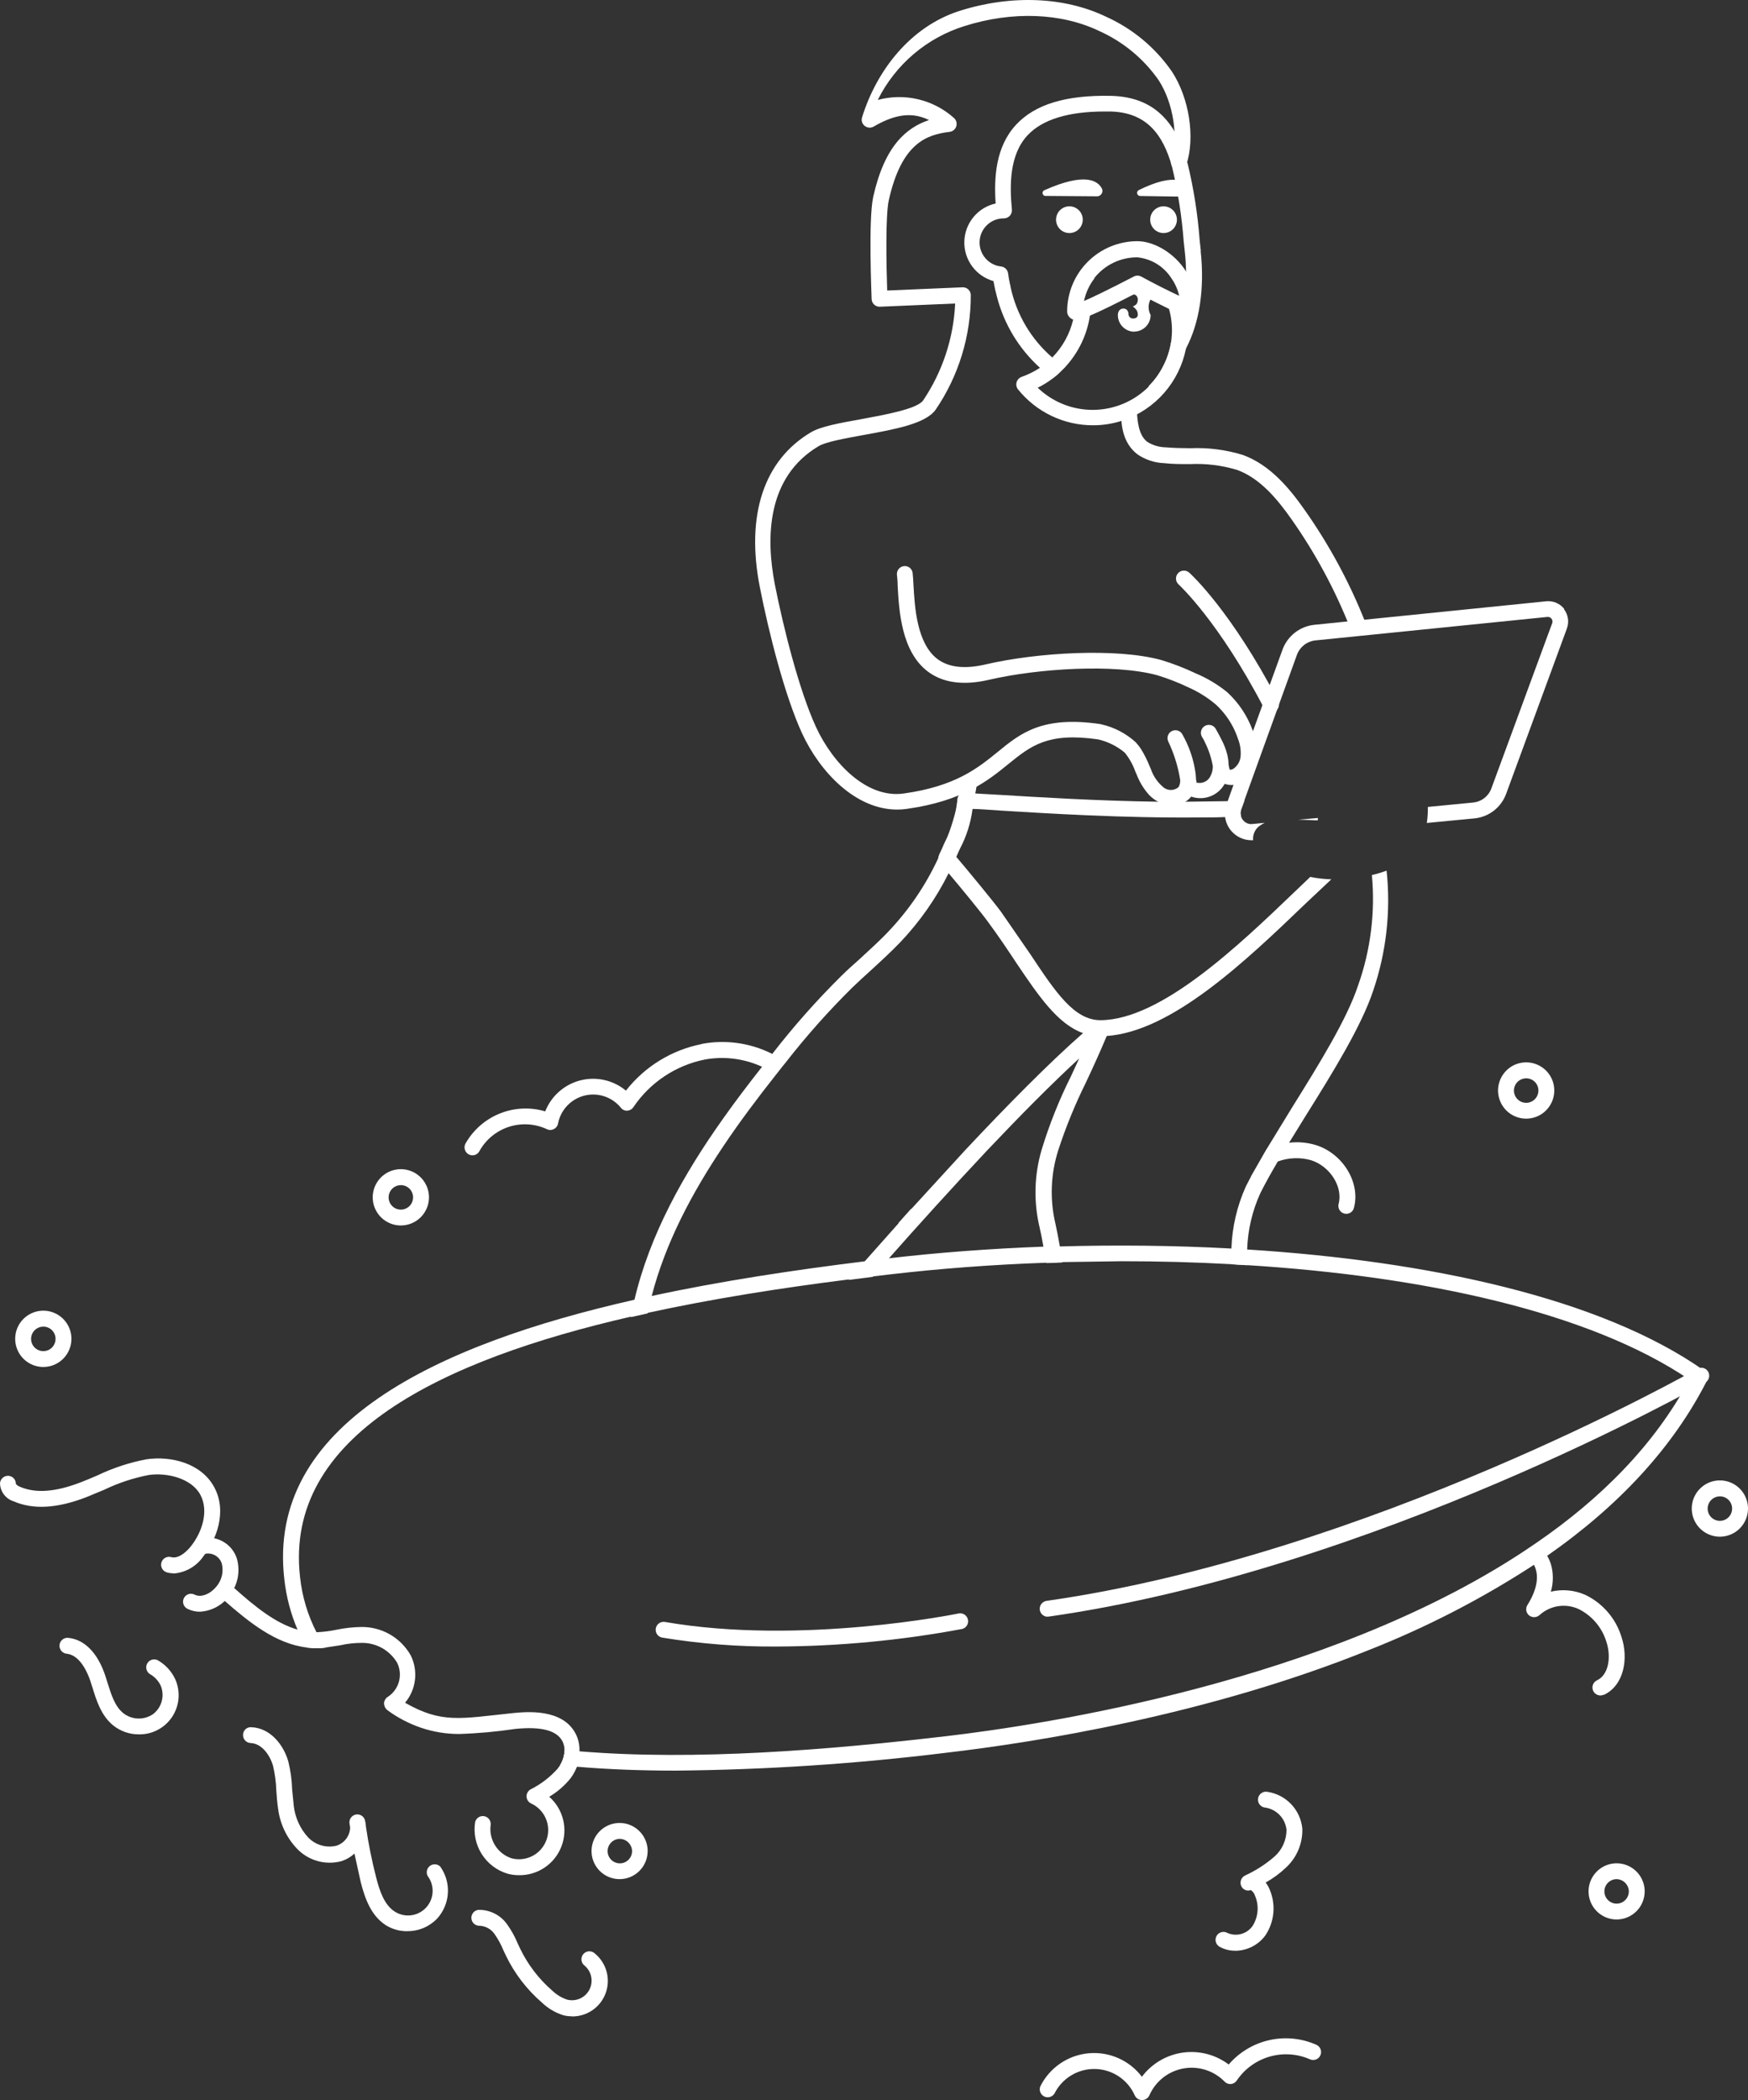 <svg width="308" height="370" viewBox="0 0 308 370" fill="none" xmlns="http://www.w3.org/2000/svg">
<rect x="0" y="0" width="308" height="370" fill="#333333" stroke="none"/>
<path d="M160.525 212.977L158.313 215.457C158.497 215.652 158.73 215.793 158.988 215.866H159.331C159.596 215.863 159.855 215.791 160.084 215.657C160.313 215.523 160.504 215.332 160.636 215.102C160.84 214.778 160.941 214.398 160.926 214.015C160.91 213.631 160.778 213.262 160.547 212.955L160.525 212.977ZM123.684 183.93C118.376 184.966 113.62 187.883 110.29 192.144C109.188 191.229 107.884 190.588 106.486 190.274C105.088 189.96 103.636 189.983 102.248 190.339C100.86 190.696 99.576 191.376 98.501 192.325C97.427 193.274 96.593 194.464 96.067 195.797C93.422 195.011 90.589 195.149 88.033 196.187C85.476 197.225 83.348 199.102 81.998 201.509C81.832 201.841 81.804 202.225 81.92 202.577C82.036 202.93 82.287 203.222 82.617 203.391C82.78 203.474 82.957 203.525 83.139 203.54C83.321 203.555 83.504 203.533 83.678 203.477C83.852 203.42 84.013 203.329 84.151 203.21C84.289 203.091 84.403 202.945 84.485 202.782C85.609 200.763 87.454 199.244 89.651 198.527C91.847 197.811 94.232 197.951 96.33 198.918C96.523 199.019 96.737 199.072 96.955 199.072C97.173 199.072 97.387 199.019 97.58 198.918C97.775 198.823 97.945 198.683 98.075 198.51C98.206 198.337 98.294 198.135 98.332 197.922C98.561 196.747 99.12 195.661 99.944 194.792C100.768 193.923 101.822 193.308 102.983 193.017C104.144 192.727 105.364 192.773 106.499 193.152C107.634 193.531 108.638 194.225 109.393 195.155C109.522 195.323 109.69 195.458 109.883 195.549C110.076 195.64 110.286 195.682 110.499 195.675C110.718 195.664 110.932 195.602 111.124 195.495C111.316 195.387 111.481 195.237 111.605 195.055C114.534 190.71 119.056 187.695 124.191 186.664C127.556 186.052 131.027 186.477 134.145 187.882C135.007 188.263 135.82 188.747 136.567 189.321L137.806 187.749L138.326 187.107C137.584 186.532 136.788 186.031 135.948 185.612C132.132 183.718 127.801 183.124 123.616 183.919L123.684 183.93ZM238.565 212.811C238.518 212.988 238.436 213.155 238.325 213.301C238.214 213.446 238.075 213.569 237.916 213.661C237.757 213.753 237.582 213.812 237.4 213.837C237.218 213.861 237.034 213.849 236.856 213.802C236.679 213.755 236.513 213.673 236.367 213.561C236.222 213.45 236.1 213.311 236.008 213.152C235.916 212.993 235.856 212.818 235.832 212.636C235.808 212.454 235.819 212.269 235.867 212.092C236.663 209.092 234.34 205.45 231 204.398C229.07 203.858 227.019 203.939 225.138 204.63C223.609 205.147 222.191 205.947 220.958 206.988C220.811 207.132 220.627 207.231 220.427 207.276L223.247 202.35C224.485 201.823 225.793 201.477 227.129 201.321C228.7 201.134 230.292 201.269 231.808 201.719C236.597 203.18 239.76 208.361 238.565 212.789" fill="white"/>
<path d="M282.583 298.558C282.401 298.651 282.201 298.7 281.997 298.702C281.731 298.701 281.47 298.624 281.245 298.481C281.019 298.338 280.839 298.135 280.725 297.894C280.646 297.728 280.601 297.549 280.592 297.365C280.583 297.182 280.61 296.999 280.671 296.826C280.733 296.654 280.828 296.495 280.951 296.359C281.074 296.223 281.223 296.112 281.388 296.034C283.501 295.049 283.888 291.85 283.07 289.315C282.695 288.054 282.064 286.884 281.218 285.879C280.372 284.873 279.327 284.053 278.148 283.47C277.032 282.959 275.791 282.785 274.577 282.968C273.363 283.151 272.23 283.683 271.313 284.499C271.065 284.741 270.738 284.885 270.391 284.904C270.045 284.922 269.705 284.814 269.433 284.599C269.164 284.382 268.986 284.072 268.933 283.73C268.881 283.388 268.956 283.039 269.145 282.75C270.008 281.389 271.357 278.754 270.572 276.352C270.49 276.116 270.391 275.886 270.273 275.666C269.798 274.79 269.08 274.071 268.205 273.596L270.727 271.902C271.503 272.504 272.15 273.257 272.629 274.116C272.89 274.564 273.101 275.039 273.259 275.533C273.73 277.126 273.73 278.822 273.259 280.415C275.274 279.937 277.39 280.127 279.287 280.957C280.828 281.688 282.199 282.735 283.309 284.029C284.42 285.324 285.247 286.838 285.735 288.473C286.93 292.115 286.222 296.898 282.594 298.602L282.583 298.558ZM244.315 153.388C243.47 153.7 242.605 153.959 241.727 154.163C242.334 160.726 241.512 167.343 239.316 173.557C237.347 179.535 232.426 187.472 227.659 195.121L223.235 202.35C223.235 202.428 223.146 202.494 223.102 202.583L220.425 207.276L219.53 209.003C217.97 212.454 217.102 216.177 216.975 219.962C216.919 220.87 216.908 221.811 216.975 222.741L219.751 222.907V220.128C219.86 216.717 220.642 213.361 222.051 210.254C222.914 208.516 223.976 206.623 225.148 204.63L226.365 202.583L227.139 201.321L230.048 196.605C234.903 188.856 239.913 180.742 241.981 174.465C244.275 167.706 245.076 160.53 244.326 153.432L244.315 153.388ZM169.306 137.846C169.21 138.584 169.1 139.322 168.974 140.06C168.98 140.123 168.98 140.186 168.974 140.248C168.875 140.735 168.797 141.211 168.676 141.676C168.087 144.339 167.231 146.935 166.121 149.425L165.49 150.809L165.203 151.44C163.028 156.071 160.127 160.324 156.609 164.037C154.994 165.764 153.192 167.358 151.455 168.975C150.349 169.96 149.243 170.934 148.237 171.941C143.884 176.248 139.82 180.837 136.071 185.679C135.96 185.801 135.849 185.945 135.75 186.066C135.241 186.686 134.754 187.317 134.268 187.948C131.934 190.915 129.623 193.937 127.433 197.037C120.421 206.911 114.481 217.505 111.772 229.073C111.537 230.059 111.33 231.052 111.152 232.05L114.127 231.386C114.333 230.385 114.562 229.388 114.813 228.397C117.235 218.999 121.881 210.243 127.433 201.963C130.319 197.645 133.471 193.461 136.69 189.387L137.929 187.815L138.448 187.173C142.071 182.526 145.991 178.118 150.183 173.978C151.212 172.982 152.274 172.019 153.335 171.056C155.116 169.428 156.963 167.735 158.655 165.975C162.082 162.361 164.952 158.257 167.171 153.798C169.386 149.384 170.958 144.676 171.839 139.817C171.925 139.41 171.999 139 172.06 138.588L172.281 137.027L169.306 137.846ZM194.744 180.055C194.502 179.874 194.207 179.777 193.904 179.779C193.6 179.794 193.309 179.906 193.074 180.1C192.333 180.709 191.57 181.351 190.796 182.037C184.735 187.361 177.313 194.9 170.069 202.627L160.558 213.01L158.346 215.49L152.307 222.287L149.509 225.486L153.689 224.955L156.465 221.8C161.608 215.977 167.758 209.18 173.918 202.627C179.57 196.66 185.244 190.915 190.209 186.354L188.738 189.542C186.631 193.748 184.885 198.125 183.518 202.627C182.228 207.052 182.109 211.736 183.175 216.221C183.385 217.117 183.629 218.346 183.872 219.73L184.348 222.519C185.288 222.519 186.228 222.442 187.179 222.42L186.692 219.641C186.405 218.036 186.139 216.619 185.896 215.567C184.889 211.287 185.065 206.814 186.405 202.627C187.738 198.544 189.364 194.564 191.271 190.716C192.477 188.147 193.704 185.48 194.932 182.535C195.054 182.269 195.164 181.982 195.275 181.716C195.397 181.427 195.417 181.106 195.333 180.804C195.248 180.503 195.064 180.239 194.81 180.055H194.744ZM194.81 180.055C194.568 179.874 194.273 179.777 193.97 179.779C193.666 179.794 193.375 179.906 193.14 180.1C192.399 180.709 191.636 181.351 190.862 182.037C184.801 187.361 177.38 194.9 170.135 202.627L160.624 213.01L158.412 215.49L152.373 222.287L149.575 225.486L153.756 224.955L156.532 221.8C161.675 215.977 167.824 209.18 173.984 202.627C179.636 196.66 185.31 190.915 190.276 186.354L188.805 189.542C186.698 193.748 184.951 198.125 183.584 202.627C182.294 207.052 182.176 211.736 183.242 216.221C183.452 217.117 183.695 218.346 183.938 219.73L186.759 219.641C186.471 218.036 186.206 216.619 185.962 215.567C184.955 211.287 185.131 206.814 186.471 202.627C187.804 198.544 189.43 194.563 191.338 190.716C192.543 188.147 193.771 185.48 194.998 182.535C195.12 182.269 195.231 181.982 195.341 181.716C195.463 181.427 195.483 181.106 195.399 180.804C195.315 180.502 195.131 180.238 194.877 180.055" fill="white"/>
<path d="M230.889 154.473L228.212 157.03C218.258 166.572 204.599 179.657 193.926 179.734C189.27 179.734 186.018 174.842 181.517 168.067L176.385 160.639C174.98 158.735 170.645 153.488 168.488 150.942C168.694 150.459 168.915 149.983 169.152 149.514C170.302 147.333 171.051 144.964 171.364 142.518C172.47 142.518 174.295 142.673 176.308 142.805C184.16 143.281 198.007 144.167 211.7 144.012C213.093 144.012 214.498 144.012 215.88 143.946C216.832 143.946 217.761 143.89 218.701 143.846C218.563 143.455 218.563 143.029 218.701 142.639L219.287 141.023C218.292 141.079 217.285 141.101 216.268 141.145L208.835 141.245H205.396H204.057C193.119 141.09 182.8 140.436 176.407 140.049L171.74 139.783C169.793 139.706 169.141 139.783 168.886 140.215C168.749 140.454 168.677 140.725 168.676 141.001C168.676 141.222 168.621 141.444 168.588 141.643C168.341 143.972 167.638 146.229 166.52 148.285C166.365 148.606 166.199 148.96 166.033 149.392L165.458 150.61C165.458 150.665 165.458 150.72 165.402 150.776C165.334 151.004 165.323 151.247 165.372 151.48C165.42 151.714 165.525 151.932 165.679 152.115C166.044 152.514 166.52 153.089 167.073 153.753C169.351 156.455 172.835 160.694 174.029 162.333C175.921 164.89 177.602 167.403 179.084 169.65C183.043 175.528 186.361 180.388 190.785 181.993C191.782 182.351 192.834 182.531 193.893 182.524H193.971H194.9C206.457 181.793 219.574 169.24 230.159 159.078L234.583 154.916C233.361 154.879 232.144 154.742 230.944 154.506" fill="white"/>
<path d="M228.755 144.411L230.613 144.466C231.243 144.521 231.84 144.532 232.205 144.521C232.195 144.385 232.195 144.248 232.205 144.112L228.755 144.411ZM275.66 107.327C275.288 106.839 274.797 106.454 274.233 106.21C273.669 105.965 273.053 105.87 272.442 105.932L231.52 110.083C230.288 110.226 229.119 110.706 228.143 111.472C227.168 112.238 226.422 113.259 225.99 114.422L220.803 128.736L220.46 129.688L217.33 138.322L216.301 141.189L216.102 141.721C215.839 142.446 215.76 143.226 215.87 143.99C215.987 144.795 216.306 145.557 216.799 146.204C216.876 146.281 216.932 146.37 216.998 146.436C217.435 146.937 217.973 147.339 218.578 147.614C219.183 147.889 219.84 148.031 220.504 148.03H220.803C220.762 147.626 220.811 147.218 220.946 146.835C220.96 146.785 220.979 146.737 221.002 146.691C221.214 146.144 221.603 145.684 222.108 145.385C222.343 145.217 222.595 145.076 222.86 144.964L222.229 145.019L220.67 145.174C220.351 145.208 220.028 145.159 219.733 145.031C219.439 144.903 219.182 144.701 218.989 144.444C218.852 144.262 218.744 144.061 218.668 143.846C218.531 143.456 218.531 143.03 218.668 142.639L219.254 141.023L222.849 131.06L228.534 115.33C228.787 114.658 229.22 114.07 229.786 113.628C230.352 113.186 231.028 112.91 231.741 112.828L243.907 111.6L272.663 108.688H272.74C272.863 108.686 272.984 108.712 273.093 108.766C273.203 108.82 273.299 108.9 273.371 108.998C273.458 109.107 273.516 109.236 273.539 109.374C273.562 109.511 273.55 109.652 273.504 109.784L272.829 111.6L262.775 138.92C262.524 139.592 262.089 140.179 261.52 140.616C260.951 141.053 260.271 141.32 259.557 141.388L251.594 142.163C251.606 143.108 251.543 144.052 251.406 144.986L259.844 144.178C261.075 144.049 262.244 143.579 263.221 142.82C264.199 142.061 264.944 141.043 265.374 139.883L275.771 111.6L276.081 110.747C276.297 110.174 276.362 109.555 276.269 108.95C276.176 108.345 275.928 107.774 275.55 107.293L275.66 107.327ZM228.755 144.411L230.613 144.466C231.243 144.521 231.84 144.532 232.205 144.521C232.195 144.385 232.195 144.248 232.205 144.112L228.755 144.411Z" fill="white"/>
<path d="M239.251 111.644C238.969 111.645 238.694 111.562 238.461 111.404C238.228 111.246 238.048 111.021 237.946 110.758C235.251 103.91 231.746 97.41 227.505 91.397C225.094 87.988 222.085 84.301 218.004 82.796C215.293 81.974 212.461 81.626 209.632 81.767C208.161 81.767 206.646 81.767 205.153 81.601C203.469 81.539 201.836 81.006 200.441 80.062C197.709 77.97 197.576 74.726 197.51 72.623C197.503 72.439 197.532 72.255 197.596 72.082C197.66 71.909 197.757 71.751 197.883 71.616C198.008 71.481 198.159 71.373 198.327 71.296C198.494 71.22 198.675 71.177 198.859 71.172C199.589 71.106 200.275 71.072 200.297 71.847C200.375 74.127 200.596 76.651 202.144 77.836C203.137 78.464 204.287 78.801 205.462 78.81C206.845 78.932 208.305 78.954 209.72 78.965C212.866 78.829 216.012 79.233 219.022 80.16C223.822 81.931 227.195 86.027 229.839 89.78C234.208 95.969 237.821 102.658 240.6 109.706C240.682 109.918 240.712 110.146 240.687 110.372C240.661 110.598 240.581 110.814 240.454 111.002C240.327 111.191 240.156 111.345 239.956 111.453C239.756 111.561 239.533 111.618 239.306 111.621L239.251 111.644ZM221.521 133.352C221.448 134.27 221.156 135.158 220.669 135.94C220.182 136.722 219.515 137.376 218.723 137.846C218.281 138.095 217.79 138.245 217.284 138.287C216.778 138.329 216.269 138.262 215.792 138.09C215.792 138.09 215.792 138.178 215.715 138.223C215.165 139.15 214.326 139.869 213.326 140.27C212.326 140.671 211.221 140.729 210.185 140.436C210.085 140.415 209.989 140.382 209.897 140.337C209.521 140.807 209.045 141.187 208.504 141.45C207.962 141.713 207.369 141.85 206.767 141.853C205.677 141.904 204.599 141.614 203.681 141.023C203.188 140.72 202.741 140.347 202.354 139.916C201.477 138.903 200.781 137.746 200.297 136.496L200.043 135.92C199.617 134.715 198.989 133.592 198.185 132.599C196.825 131.459 195.214 130.658 193.484 130.263C184.636 128.99 181.672 131.37 177.668 134.614C174.107 137.514 169.661 141.123 159.773 142.507C159.209 142.591 158.64 142.631 158.07 142.628C150.803 142.628 144.51 136.097 141.314 129.178C138.272 122.537 135.474 111.533 133.882 103.43C131.393 90.755 134.589 81.058 142.918 76.143C144.632 75.136 147.895 74.538 151.655 73.863C155.847 73.088 161.609 72.059 162.66 70.542C166.07 65.477 168.021 59.572 168.3 53.472L155.028 54.037C154.658 54.049 154.297 53.914 154.026 53.661C153.754 53.408 153.593 53.058 153.58 52.687C153.58 52.111 152.971 38.684 153.867 34.665C155.858 25.72 159.685 22.488 163.699 21.149C160.326 19.489 157.174 20.429 153.922 22.311C153.679 22.448 153.4 22.508 153.122 22.484C152.844 22.46 152.58 22.354 152.363 22.178C152.139 22.006 151.974 21.769 151.891 21.499C151.808 21.229 151.81 20.94 151.898 20.672C154.442 12.469 160.37 4.687 169.108 1.909C178.166 -0.958 187.567 -0.582 194.9 2.95C199.582 5.059 203.598 8.409 206.513 12.636C209.554 17.308 210.616 24.204 209.046 29.019C208.932 29.371 208.684 29.663 208.356 29.833C208.111 29.96 207.834 30.011 207.559 29.979C207.285 29.948 207.027 29.836 206.817 29.657C206.677 29.538 206.563 29.394 206.479 29.231C206.395 29.068 206.344 28.89 206.329 28.708C206.314 28.525 206.335 28.342 206.391 28.167C207.685 24.138 206.734 18.127 204.179 14.164C201.541 10.37 197.921 7.366 193.705 5.474C187.003 2.253 178.354 1.932 169.959 4.588C166.664 5.612 163.61 7.293 160.981 9.531C158.352 11.769 156.202 14.516 154.663 17.606C156.993 16.975 159.445 16.937 161.794 17.495C164.143 18.054 166.315 19.192 168.112 20.805C168.308 20.987 168.448 21.222 168.515 21.481C168.582 21.74 168.574 22.013 168.491 22.268C168.408 22.523 168.256 22.748 168.049 22.919C167.843 23.09 167.592 23.197 167.327 23.23C163.334 23.728 158.877 25.123 156.61 35.263C156.002 37.997 156.179 46.676 156.322 51.182L169.594 50.617C169.777 50.608 169.96 50.635 170.133 50.697C170.305 50.759 170.464 50.854 170.6 50.978C170.735 51.102 170.845 51.25 170.923 51.416C171.001 51.582 171.045 51.762 171.054 51.945C171.084 59.148 168.932 66.191 164.883 72.147C163.135 74.649 157.76 75.623 152.086 76.652C148.868 77.239 145.55 77.836 144.267 78.589C135.021 84.069 134.954 94.84 136.525 102.943C138.018 110.526 140.816 121.651 143.769 128.06C146.722 134.469 152.728 140.724 159.253 139.794C168.367 138.521 172.293 135.311 175.777 132.488C179.825 129.167 183.641 126.079 193.86 127.562C193.936 127.57 194.01 127.589 194.081 127.618C196.333 128.129 198.414 129.216 200.12 130.772C200.486 131.17 200.816 131.6 201.104 132.057C201.657 132.964 202.134 133.916 202.531 134.902L202.775 135.466C203.216 136.772 204.022 137.924 205.097 138.787C205.476 139.059 205.935 139.195 206.401 139.173C206.867 139.151 207.312 138.972 207.663 138.665C207.88 138.285 207.98 137.85 207.951 137.414C207.626 135.357 207.042 133.348 206.214 131.437C206.104 131.184 205.99 130.933 205.871 130.684C205.701 130.355 205.669 129.972 205.781 129.619C205.893 129.266 206.14 128.972 206.469 128.802C206.798 128.632 207.18 128.599 207.532 128.711C207.884 128.823 208.179 129.071 208.349 129.4C208.647 129.942 208.946 130.507 209.2 131.094C209.904 132.684 210.388 134.364 210.638 136.086C210.692 136.453 210.725 136.822 210.738 137.193C210.738 137.326 210.738 137.437 210.793 137.547C210.848 137.657 210.793 137.824 210.848 137.901C210.903 137.978 210.848 137.901 210.992 137.901C211.421 137.982 211.864 137.928 212.26 137.745C212.657 137.563 212.987 137.261 213.204 136.883C213.538 136.309 213.71 135.655 213.702 134.99C213.442 133.508 212.965 132.072 212.286 130.728C212.254 130.641 212.217 130.556 212.176 130.474L211.755 129.754C211.59 129.434 211.554 129.063 211.654 128.717C211.754 128.37 211.983 128.076 212.294 127.894C212.605 127.713 212.973 127.657 213.324 127.739C213.675 127.822 213.98 128.036 214.177 128.337C214.332 128.603 214.476 128.868 214.62 129.145C214.764 129.422 215.073 129.953 215.261 130.374C215.677 131.161 215.999 131.993 216.224 132.854C216.38 133.481 216.469 134.123 216.489 134.769C216.523 135.06 216.59 135.345 216.688 135.621C216.889 135.62 217.086 135.571 217.263 135.477C217.654 135.223 217.98 134.88 218.212 134.476C218.445 134.072 218.578 133.618 218.601 133.152C218.676 132.077 218.494 131 218.071 130.009C218.05 129.923 218.024 129.837 217.993 129.754C217.21 127.607 215.924 125.679 214.244 124.131C212.794 122.905 211.178 121.892 209.444 121.12C207.657 120.263 205.808 119.542 203.914 118.961C196.36 116.902 182.9 117.765 174.284 119.758C169.805 120.81 166.177 120.323 163.511 118.33C158.8 114.799 158.413 107.559 158.169 103.231C158.169 102.434 158.092 101.736 158.037 101.194C158.019 100.839 158.137 100.491 158.367 100.22C158.596 99.949 158.92 99.775 159.273 99.734C159.626 99.694 159.981 99.791 160.266 100.005C160.55 100.219 160.741 100.534 160.802 100.884C160.868 101.471 160.912 102.223 160.957 103.098C161.178 106.939 161.532 113.36 165.193 116.116C167.161 117.588 170.004 117.909 173.653 117.057C182.601 114.965 196.658 114.101 204.622 116.282C206.69 116.909 208.708 117.69 210.66 118.618C212.663 119.455 214.536 120.573 216.224 121.939C218.237 123.787 219.777 126.091 220.714 128.658C220.869 129.057 220.99 129.433 221.112 129.765C221.481 130.911 221.613 132.12 221.499 133.319" fill="white"/>
<path d="M211.59 44.229L211.379 42.281C211.039 37.748 210.333 33.25 209.267 28.831C208.925 27.54 208.481 26.277 207.94 25.056C205.805 20.274 202.211 17.019 195.696 16.887C187.822 16.732 182.369 18.381 179.04 21.968C175.434 25.842 175.125 31.245 175.434 35.849C173.902 36.189 172.527 37.031 171.528 38.242C170.528 39.453 169.961 40.963 169.917 42.533C169.872 44.103 170.353 45.643 171.282 46.909C172.211 48.174 173.536 49.093 175.047 49.52C175.213 50.472 175.423 51.413 175.667 52.299C176.919 57.127 179.561 61.481 183.265 64.819C183.995 65.459 184.771 66.043 185.587 66.568C185.975 66.269 186.373 65.948 186.693 65.616C187.013 65.284 187.401 64.952 187.722 64.609C186.905 64.135 186.132 63.59 185.41 62.982C181.663 59.744 179.079 55.366 178.056 50.517C178.056 50.329 177.978 50.13 177.934 49.941C177.807 49.348 177.703 48.749 177.624 48.148C177.583 47.844 177.442 47.562 177.224 47.345C177.006 47.129 176.723 46.99 176.419 46.952C175.33 46.841 174.326 46.313 173.616 45.48C172.906 44.647 172.545 43.572 172.608 42.479C172.67 41.386 173.152 40.359 173.953 39.612C174.753 38.865 175.811 38.457 176.905 38.472C177.098 38.468 177.288 38.426 177.465 38.348C177.642 38.27 177.801 38.158 177.934 38.018C178.066 37.867 178.166 37.692 178.229 37.502C178.292 37.312 178.315 37.111 178.299 36.911C177.89 32.649 177.845 27.28 181.053 23.838C183.652 21.059 188.22 19.642 194.657 19.642H195.608C202 19.775 204.931 23.66 206.524 29.417C207.551 33.733 208.235 38.123 208.57 42.546L208.78 44.494C208.902 45.601 208.968 46.774 208.99 47.87C209.226 52.225 208.302 56.564 206.314 60.445C206.069 61.879 205.599 63.265 204.92 64.552C204.256 65.857 203.386 67.045 202.343 68.072C203.968 67.277 205.422 66.171 206.624 64.817C207.543 63.782 208.331 62.637 208.968 61.408C211.346 56.914 212.286 50.869 211.556 44.194L211.59 44.229ZM190.786 38.694C190.788 39.161 190.651 39.618 190.394 40.007C190.136 40.396 189.769 40.699 189.339 40.879C188.909 41.059 188.435 41.108 187.977 41.019C187.519 40.929 187.098 40.706 186.768 40.376C186.437 40.046 186.212 39.626 186.12 39.169C186.028 38.711 186.074 38.236 186.252 37.805C186.43 37.373 186.732 37.005 187.12 36.745C187.507 36.485 187.963 36.347 188.43 36.347C189.053 36.347 189.65 36.594 190.092 37.034C190.533 37.474 190.783 38.071 190.786 38.694Z" fill="white"/>
<path d="M207.375 38.694C207.377 39.161 207.24 39.618 206.983 40.008C206.725 40.397 206.357 40.701 205.926 40.881C205.495 41.061 205.021 41.109 204.563 41.018C204.105 40.927 203.684 40.702 203.354 40.372C203.024 40.042 202.799 39.62 202.708 39.162C202.618 38.704 202.665 38.229 202.845 37.797C203.025 37.366 203.329 36.998 203.718 36.739C204.171 36.438 204.714 36.303 205.255 36.357C205.796 36.412 206.301 36.652 206.685 37.037C207.124 37.477 207.372 38.072 207.375 38.693V38.694ZM210.362 50.87C210.063 49.814 209.612 48.807 209.023 47.881C206.9 44.471 203.228 42.49 200.408 42.49C197.126 42.493 193.98 43.799 191.659 46.121C189.338 48.444 188.033 51.593 188.031 54.877C188.035 55.125 188.101 55.369 188.223 55.585C188.345 55.801 188.518 55.984 188.728 56.117C188.839 56.199 188.962 56.263 189.093 56.305C188.504 58.81 187.242 61.107 185.443 62.947C185.123 63.28 184.783 63.595 184.426 63.888C184.055 64.208 183.668 64.507 183.264 64.785C182.253 65.449 181.165 65.988 180.024 66.39C179.811 66.465 179.619 66.589 179.463 66.753C179.307 66.916 179.193 67.115 179.128 67.331C179.064 67.546 179.053 67.772 179.096 67.992C179.139 68.212 179.233 68.418 179.371 68.593C180.959 70.57 182.97 72.165 185.256 73.261C187.541 74.357 190.043 74.926 192.577 74.926C194.39 74.929 196.191 74.634 197.908 74.051C200.698 73.102 203.19 71.433 205.131 69.214C207.073 66.994 208.396 64.302 208.968 61.409C209.283 59.933 209.387 58.42 209.278 56.915C209.259 56.432 209.207 55.952 209.123 55.476C209.306 55.512 209.494 55.512 209.676 55.476C209.8 55.427 209.919 55.364 210.03 55.288C210.249 55.158 210.431 54.973 210.559 54.752C210.687 54.531 210.756 54.281 210.76 54.026C210.761 52.967 210.615 51.913 210.328 50.893L210.362 50.871V50.87ZM192.809 49C193.713 47.851 194.868 46.923 196.185 46.288C197.502 45.653 198.946 45.327 200.408 45.336C201.62 45.458 202.789 45.853 203.827 46.491C204.865 47.129 205.746 47.995 206.402 49.022C207.055 49.953 207.521 51.002 207.774 52.11C206.07 51.335 203.349 49.962 201.082 48.723C200.88 48.615 200.654 48.558 200.424 48.558C200.195 48.558 199.969 48.615 199.766 48.723C197.864 49.719 195.773 50.771 193.96 51.657L192.256 52.465C191.792 52.675 191.371 52.875 191.007 53.018C191.31 51.572 191.938 50.213 192.842 49.044L192.809 49ZM202.376 68.14C199.79 70.719 196.296 72.181 192.644 72.212C188.993 72.243 185.475 70.841 182.844 68.306C183.814 67.833 184.734 67.262 185.587 66.601C185.974 66.302 186.372 65.981 186.693 65.649C187.014 65.317 187.39 64.985 187.711 64.642C190.026 62.133 191.536 58.986 192.046 55.609C193.694 54.923 196.249 53.683 200.352 51.557C202.852 52.897 204.666 53.771 205.982 54.424C206.543 56.404 206.653 58.484 206.303 60.512C206.056 61.949 205.586 63.339 204.909 64.63C204.242 65.929 203.372 67.114 202.332 68.139" fill="white"/>
<path d="M199.878 58.442C199.105 58.439 198.365 58.13 197.82 57.582C197.275 57.034 196.969 56.293 196.969 55.52C196.969 54.878 197.301 54.358 197.942 54.358C198.583 54.358 198.849 54.867 198.849 55.465C198.871 55.576 198.915 55.682 198.98 55.775C199.045 55.868 199.128 55.946 199.225 56.004C199.322 56.063 199.43 56.1 199.543 56.114C199.656 56.128 199.77 56.118 199.878 56.085C200.035 56.078 200.184 56.013 200.296 55.902C200.408 55.792 200.476 55.644 200.486 55.487C200.486 55.232 200.433 54.979 200.331 54.745C200.136 54.448 199.888 54.19 199.601 53.981C199.87 53.901 200.108 53.743 200.287 53.527C200.434 53.276 200.503 52.987 200.486 52.697C200.486 52.365 200.11 51.59 199.38 52C198.827 52.332 198.717 51.568 198.717 50.893C198.717 50.599 198.833 50.318 199.041 50.11C199.249 49.902 199.529 49.786 199.823 49.786C200.597 49.786 201.34 50.094 201.887 50.642C202.158 50.913 202.373 51.236 202.52 51.59C202.667 51.944 202.742 52.325 202.742 52.708C202.51 53.136 202.388 53.616 202.388 54.103C202.388 54.59 202.51 55.07 202.742 55.498C202.742 55.882 202.667 56.262 202.52 56.617C202.373 56.971 202.158 57.294 201.887 57.565C201.34 58.113 200.597 58.421 199.823 58.421L199.878 58.442ZM208.57 101.925C208.57 101.925 215.693 108.312 223.933 124.064L208.57 101.925Z" fill="white"/>
<path d="M223.964 125.514C223.709 125.512 223.459 125.441 223.241 125.309C223.023 125.176 222.845 124.987 222.725 124.762C214.729 109.419 207.739 103.031 207.673 102.965C207.397 102.717 207.231 102.37 207.211 101.999C207.192 101.628 207.32 101.265 207.568 100.989C207.816 100.714 208.163 100.548 208.533 100.529C208.903 100.509 209.266 100.637 209.542 100.884C209.84 101.15 216.941 107.625 225.203 123.466C225.312 123.68 225.365 123.918 225.357 124.158C225.349 124.398 225.279 124.631 225.155 124.837C225.031 125.042 224.856 125.212 224.648 125.331C224.439 125.449 224.204 125.512 223.964 125.514ZM186.637 219.597L183.828 219.685C174.371 220.04 165.18 220.737 156.553 221.744H156.421L153.634 224.899L156.874 224.512C165.545 223.504 174.792 222.796 184.303 222.464L187.123 222.364L186.637 219.586V219.597ZM300.279 241.471C282.118 228.674 251.614 222.132 219.717 220.128L216.952 219.962C206.821 219.409 196.58 219.309 186.615 219.597L183.805 219.685C174.349 220.04 165.158 220.737 156.531 221.744H156.399L152.229 222.231C140.063 223.737 127.167 225.652 114.736 228.342L111.694 229.006C76.954 236.877 46.904 250.913 50.101 278.245C50.437 281.295 51.219 284.279 52.424 287.101C52.892 288.189 53.428 289.246 54.028 290.267C54.593 290.343 55.162 290.379 55.731 290.377H56.085C56.514 290.372 56.943 290.339 57.368 290.278C56.78 289.413 56.248 288.511 55.775 287.577C54.224 284.561 53.242 281.285 52.877 277.913C49.957 252.829 78.061 239.578 111.075 231.984L114.05 231.309C125.718 228.763 137.884 226.881 149.442 225.42L153.623 224.888L156.863 224.501C165.534 223.493 174.78 222.785 184.292 222.453L187.112 222.353L197.664 222.198C204.067 222.198 210.515 222.364 216.919 222.719L219.695 222.885C250.42 224.8 279.829 230.988 297.668 243.054C291.519 254.6 281.974 264.087 270.682 271.835C269.864 272.411 269.012 272.942 268.16 273.529C233.531 296.211 184.458 303.816 166.408 305.908C146.002 308.288 122.566 310.215 102.26 308.554C101.32 308.488 100.413 308.399 99.484 308.311C99.457 309.256 99.179 310.177 98.677 310.978C99.667 311.089 100.659 311.181 101.652 311.255C107.238 311.731 113.055 311.941 118.961 311.941C134.916 311.799 150.85 310.75 166.685 308.798C182.247 306.982 212.596 302.222 241.108 290.732C251.309 286.717 261.077 281.681 270.263 275.699L272.596 274.105C285.437 265.149 294.86 254.843 300.744 243.286C300.896 242.985 300.935 242.64 300.854 242.313C300.773 241.986 300.577 241.699 300.302 241.504L300.28 241.471H300.279ZM67.719 300.041C67.704 300.277 67.746 300.513 67.843 300.729C67.939 300.945 68.086 301.135 68.272 301.281C72.032 304.104 76.478 305.056 81.29 305.167C76.573 303.909 72.039 302.048 67.797 299.632C67.797 299.754 67.742 299.864 67.72 299.986V300.041H67.719ZM186.637 219.541L183.828 219.63C174.371 219.984 165.18 220.682 156.553 221.689H156.421L153.634 224.844L156.874 224.456C165.545 223.449 174.792 222.741 184.303 222.409L187.123 222.309L186.637 219.53" fill="white"/>
<path d="M184.559 284.831C184.211 284.82 183.881 284.681 183.63 284.44C183.38 284.199 183.228 283.873 183.203 283.526C183.178 283.18 183.283 282.836 183.496 282.562C183.709 282.288 184.017 282.102 184.36 282.042C241.075 273.961 298.389 241.537 298.964 241.205C299.124 241.095 299.306 241.019 299.497 240.982C299.688 240.945 299.885 240.948 300.075 240.992C300.265 241.035 300.444 241.118 300.6 241.234C300.756 241.351 300.886 241.498 300.983 241.668C301.079 241.838 301.139 242.025 301.159 242.219C301.179 242.413 301.159 242.609 301.099 242.795C301.039 242.981 300.941 243.152 300.811 243.297C300.682 243.442 300.523 243.559 300.346 243.641C299.771 243.973 241.982 276.651 184.758 284.809H184.559V284.831ZM136.779 290.079C130.048 290.123 123.325 289.597 116.683 288.507C116.318 288.442 115.993 288.235 115.78 287.931C115.567 287.627 115.484 287.251 115.549 286.885C115.614 286.52 115.821 286.195 116.125 285.982C116.428 285.769 116.804 285.686 117.169 285.75C141.214 289.912 168.731 284.3 169.008 284.234C169.358 284.19 169.712 284.281 169.999 284.487C170.286 284.693 170.485 285 170.556 285.346C170.627 285.692 170.565 286.052 170.383 286.355C170.201 286.658 169.911 286.88 169.572 286.979C158.761 289.002 147.789 290.039 136.79 290.079H136.779ZM30.603 277.182C30.195 277.183 29.789 277.127 29.397 277.016C29.041 276.913 28.739 276.673 28.56 276.348C28.381 276.023 28.337 275.641 28.44 275.284C28.543 274.928 28.783 274.627 29.107 274.447C29.432 274.267 29.814 274.224 30.171 274.326C31.343 274.658 32.726 273.562 33.633 272.422C35.58 269.987 36.851 266.234 35.303 263.345C33.755 260.456 29.441 259.393 26.223 259.858C23.492 260.384 20.842 261.262 18.337 262.47L15.185 263.777C10.031 265.758 5.85 265.991 2.4 264.496C1.714 264.284 1.113 263.86 0.682 263.285C0.251 262.711 0.012 262.015 0 261.297C0.031 260.927 0.206 260.584 0.487 260.342C0.768 260.099 1.133 259.977 1.504 260.002C1.863 260.03 2.198 260.195 2.438 260.463C2.679 260.731 2.808 261.081 2.798 261.441C2.991 261.659 3.234 261.826 3.506 261.928C6.26 263.124 9.755 262.869 14.179 261.164C15.208 260.777 16.225 260.334 17.232 259.902C19.962 258.595 22.851 257.65 25.826 257.09C30.117 256.471 35.47 257.755 37.76 262.028C40.05 266.301 38.158 271.249 35.824 274.204C35.232 275.063 34.457 275.779 33.554 276.3C32.651 276.821 31.643 277.133 30.604 277.215L30.603 277.182ZM24.487 305.554C22.821 305.565 21.203 304.998 19.908 303.949C17.829 302.233 17.01 299.632 16.291 297.307L15.893 296.067C15.44 294.739 14.146 291.639 11.812 291.352C11.621 291.342 11.433 291.293 11.262 291.208C11.091 291.123 10.938 291.004 10.814 290.858C10.69 290.712 10.597 290.542 10.541 290.359C10.485 290.175 10.467 289.983 10.488 289.792C10.509 289.602 10.569 289.418 10.664 289.251C10.759 289.085 10.887 288.94 11.04 288.824C11.193 288.709 11.368 288.626 11.554 288.581C11.74 288.536 11.933 288.529 12.122 288.562C14.931 288.883 17.221 291.23 18.548 295.204L18.957 296.499C19.621 298.613 20.24 300.595 21.689 301.79C22.43 302.387 23.343 302.728 24.294 302.764C25.244 302.8 26.181 302.528 26.965 301.99C27.712 301.423 28.25 300.625 28.496 299.72C28.742 298.815 28.682 297.854 28.326 296.986C27.938 296.163 27.314 295.473 26.534 295.005C26.36 294.918 26.207 294.795 26.083 294.645C25.959 294.495 25.868 294.322 25.815 294.135C25.762 293.948 25.748 293.752 25.774 293.56C25.8 293.367 25.866 293.182 25.967 293.016C26.068 292.85 26.203 292.707 26.362 292.596C26.521 292.484 26.702 292.408 26.892 292.37C27.083 292.332 27.279 292.334 27.469 292.376C27.658 292.418 27.837 292.499 27.994 292.614C29.249 293.376 30.25 294.493 30.87 295.824C31.347 296.882 31.549 298.043 31.458 299.2C31.367 300.357 30.985 301.473 30.349 302.443C29.713 303.413 28.842 304.207 27.817 304.751C26.793 305.295 25.648 305.571 24.488 305.554H24.487Z" fill="white"/>
<path d="M35.225 283.946C34.457 283.951 33.698 283.773 33.013 283.426C32.683 283.257 32.434 282.963 32.32 282.611C32.206 282.258 32.236 281.874 32.405 281.544C32.574 281.213 32.867 280.964 33.219 280.85C33.393 280.793 33.578 280.771 33.76 280.786C33.943 280.8 34.122 280.851 34.285 280.935C35.502 281.555 37.183 280.702 38.123 279.518C38.597 278.966 38.931 278.307 39.097 277.598C39.263 276.889 39.255 276.15 39.074 275.444C38.887 274.874 38.505 274.388 37.995 274.072C37.485 273.756 36.88 273.63 36.286 273.717C36.11 273.768 35.925 273.783 35.742 273.762C35.56 273.741 35.383 273.684 35.223 273.595C35.063 273.505 34.922 273.385 34.808 273.241C34.694 273.096 34.61 272.931 34.56 272.754C34.461 272.396 34.507 272.014 34.686 271.689C34.866 271.364 35.166 271.122 35.522 271.016C36.809 270.733 38.156 270.937 39.302 271.589C40.448 272.241 41.312 273.295 41.727 274.548C42.06 275.694 42.106 276.904 41.861 278.072C41.616 279.24 41.088 280.33 40.323 281.245C39.715 282.041 38.941 282.695 38.055 283.162C37.169 283.629 36.192 283.896 35.191 283.946H35.225ZM71.802 340.236C70.424 340.254 69.071 339.869 67.909 339.129C65.365 337.435 64.315 334.502 63.562 331.591L62.456 326.554C61.786 327.169 60.989 327.63 60.122 327.904C58.743 328.265 57.293 328.25 55.921 327.861C54.55 327.471 53.308 326.722 52.325 325.69C50.503 323.766 49.341 321.312 49.007 318.683C48.83 317.576 48.764 316.469 48.686 315.451C48.642 313.989 48.449 312.534 48.111 311.111C47.58 309.229 46.131 307.159 44.163 307.082C43.98 307.075 43.8 307.032 43.634 306.955C43.468 306.878 43.318 306.769 43.194 306.635C43.07 306.5 42.973 306.342 42.91 306.17C42.847 305.998 42.818 305.815 42.825 305.632C42.826 305.447 42.865 305.263 42.94 305.094C43.015 304.925 43.123 304.773 43.259 304.647C43.395 304.521 43.555 304.425 43.73 304.364C43.904 304.303 44.09 304.279 44.274 304.292C47.658 304.425 49.992 307.436 50.811 310.37C51.203 311.973 51.426 313.612 51.475 315.262L51.774 318.24C52.023 320.276 52.901 322.184 54.285 323.698C54.916 324.361 55.71 324.846 56.587 325.104C57.464 325.362 58.395 325.385 59.284 325.17C59.951 324.956 60.537 324.545 60.967 323.992C61.397 323.439 61.651 322.77 61.695 322.07C61.695 321.805 61.617 321.539 61.584 321.273C61.528 320.917 61.611 320.553 61.817 320.257C61.97 320.035 62.184 319.862 62.433 319.76C62.682 319.657 62.956 319.629 63.221 319.679C63.486 319.73 63.73 319.856 63.925 320.042C64.119 320.229 64.255 320.468 64.316 320.731C64.414 321.092 64.47 321.464 64.482 321.838C64.927 324.864 65.532 327.865 66.296 330.827C66.904 333.196 67.723 335.553 69.481 336.727C70.333 337.298 71.359 337.549 72.378 337.435C73.397 337.321 74.343 336.849 75.047 336.103C75.751 335.357 76.169 334.385 76.225 333.361C76.281 332.336 75.973 331.325 75.354 330.506C75.2 330.211 75.155 329.871 75.228 329.546C75.301 329.221 75.486 328.932 75.751 328.731C76.016 328.53 76.344 328.429 76.677 328.448C77.009 328.467 77.324 328.604 77.565 328.834C78.538 330.195 79.016 331.848 78.917 333.518C78.818 335.188 78.15 336.774 77.023 338.011C76.347 338.716 75.534 339.276 74.635 339.657C73.736 340.038 72.768 340.231 71.792 340.225" fill="white"/>
<path d="M102.239 308.621C102.205 309.551 101.998 310.467 101.63 311.322C101.352 312.029 100.98 312.695 100.524 313.303C99.477 314.598 98.207 315.697 96.775 316.547C97.991 317.618 98.848 319.037 99.229 320.612C99.611 322.187 99.498 323.842 98.907 325.351C98.316 326.86 97.276 328.15 95.927 329.047C94.578 329.943 92.986 330.402 91.367 330.362C90.721 330.359 90.078 330.274 89.454 330.107C87.552 329.543 85.921 328.304 84.867 326.623C83.812 324.942 83.406 322.933 83.725 320.974C83.818 320.638 84.032 320.348 84.327 320.161C84.622 319.975 84.976 319.907 85.32 319.969C85.664 320.031 85.971 320.221 86.181 320.499C86.392 320.778 86.491 321.125 86.458 321.473C86.279 322.739 86.553 324.027 87.231 325.11C87.909 326.194 88.947 327.003 90.163 327.395C91.406 327.716 92.723 327.56 93.856 326.959C94.99 326.357 95.858 325.354 96.29 324.145C96.722 322.936 96.687 321.609 96.192 320.424C95.697 319.24 94.778 318.284 93.614 317.742C93.377 317.639 93.173 317.472 93.025 317.259C92.878 317.046 92.793 316.797 92.779 316.538C92.765 316.279 92.824 316.022 92.948 315.795C93.072 315.568 93.257 315.379 93.482 315.251C95.304 314.342 96.934 313.09 98.282 311.565L98.658 311.023C99.162 310.218 99.44 309.293 99.465 308.344C99.469 307.812 99.352 307.285 99.122 306.805C98.138 304.868 95.417 304.137 90.816 304.591C87.519 305.085 84.195 305.385 80.862 305.488C76.305 305.485 71.873 303.992 68.242 301.237C68.057 301.091 67.909 300.901 67.813 300.685C67.717 300.469 67.674 300.233 67.689 299.997C67.689 299.875 67.689 299.765 67.766 299.632C67.892 299.311 68.127 299.044 68.43 298.879C69.366 298.237 70.036 297.277 70.316 296.177C70.597 295.078 70.469 293.914 69.956 292.901C69.31 291.828 68.394 290.943 67.299 290.335C66.205 289.727 64.97 289.417 63.718 289.437C62.434 289.437 61.154 289.582 59.902 289.868L57.358 290.256C56.933 290.312 56.504 290.345 56.075 290.355H55.721C55.152 290.352 54.583 290.315 54.018 290.245C48.576 289.591 43.909 285.817 39.563 282.02L39.452 281.92C39.315 281.799 39.203 281.652 39.122 281.487C38.96 281.154 38.936 280.77 39.056 280.42C39.116 280.247 39.209 280.087 39.33 279.95C39.562 279.683 39.886 279.514 40.238 279.479C40.59 279.444 40.942 279.545 41.221 279.761L41.309 279.817C44.915 283.027 48.509 285.961 52.369 287.079C53.445 287.405 54.563 287.566 55.687 287.555H55.919C57.068 287.497 58.211 287.349 59.337 287.112C60.768 286.817 62.223 286.657 63.684 286.636C65.445 286.616 67.18 287.068 68.706 287.946C70.233 288.824 71.497 290.096 72.366 291.628C73.034 292.967 73.295 294.471 73.118 295.956C72.941 297.441 72.334 298.842 71.371 299.986C77.841 303.661 80.982 302.798 90.416 301.801C92.628 301.591 99.176 300.905 101.476 305.532C101.944 306.476 102.157 307.525 102.095 308.576L102.239 308.621ZM100.724 355.225C100.228 355.223 99.734 355.159 99.253 355.036C97.849 354.598 96.566 353.84 95.504 352.822C92.841 350.527 90.676 347.708 89.145 344.542C88.979 344.21 88.824 343.867 88.669 343.524C88.271 342.552 87.767 341.628 87.165 340.767C86.87 340.328 86.476 339.964 86.015 339.704C85.554 339.444 85.039 339.297 84.51 339.273C84.148 339.287 83.794 339.16 83.523 338.919C83.323 338.738 83.178 338.504 83.106 338.243C83.035 337.983 83.04 337.707 83.121 337.45C83.201 337.192 83.355 336.963 83.562 336.789C83.769 336.616 84.021 336.506 84.289 336.472C85.284 336.448 86.269 336.672 87.157 337.122C88.045 337.572 88.808 338.235 89.377 339.052C90.112 340.086 90.728 341.2 91.213 342.373C91.36 342.696 91.511 343.017 91.666 343.336C93.033 346.156 94.96 348.668 97.329 350.719C98.072 351.43 98.964 351.967 99.939 352.291C100.695 352.483 101.493 352.413 102.203 352.093C102.914 351.773 103.496 351.222 103.853 350.529C104.211 349.836 104.324 349.042 104.173 348.276C104.023 347.511 103.618 346.819 103.024 346.313C102.868 346.2 102.736 346.055 102.639 345.888C102.541 345.721 102.479 345.535 102.455 345.343C102.432 345.151 102.449 344.956 102.505 344.77C102.561 344.584 102.654 344.413 102.78 344.266C102.905 344.118 103.059 343.998 103.233 343.913C103.407 343.828 103.596 343.78 103.789 343.771C103.983 343.763 104.176 343.795 104.356 343.865C104.537 343.935 104.701 344.041 104.838 344.177C105.837 345.005 106.554 346.123 106.888 347.377C107.224 348.631 107.161 349.958 106.709 351.174C106.258 352.391 105.438 353.436 104.365 354.166C103.293 354.896 102.02 355.273 100.724 355.247V355.225ZM217.628 343.668C216.669 343.677 215.724 343.437 214.885 342.97C214.563 342.785 214.327 342.479 214.23 342.12C214.133 341.761 214.182 341.378 214.365 341.055C214.456 340.896 214.577 340.756 214.722 340.644C214.867 340.532 215.032 340.449 215.209 340.4C215.386 340.352 215.57 340.339 215.751 340.362C215.933 340.385 216.109 340.444 216.268 340.535C217.031 340.874 217.888 340.94 218.694 340.72C219.5 340.5 220.206 340.009 220.692 339.328C221.199 338.536 221.504 337.631 221.579 336.692C221.655 335.754 221.498 334.811 221.123 333.948C220.995 333.557 220.742 333.219 220.404 332.985C220.077 333.109 219.714 333.1 219.393 332.959C219.073 332.818 218.821 332.558 218.69 332.233C218.554 331.902 218.548 331.532 218.673 331.198C218.799 330.864 219.045 330.589 219.364 330.428C221.239 329.574 222.982 328.456 224.54 327.107C225.213 326.517 225.753 325.79 226.123 324.975C226.493 324.16 226.685 323.275 226.686 322.38C226.587 321.411 226.171 320.502 225.503 319.794C224.836 319.086 223.953 318.617 222.992 318.462C222.798 318.452 222.608 318.402 222.435 318.316C222.262 318.23 222.107 318.107 221.983 317.958C221.859 317.809 221.766 317.636 221.712 317.449C221.658 317.262 221.643 317.067 221.669 316.874C221.695 316.682 221.759 316.496 221.859 316.33C221.96 316.164 222.094 316.02 222.252 315.908C222.41 315.796 222.591 315.719 222.781 315.68C222.971 315.641 223.167 315.642 223.357 315.683C224.956 315.929 226.427 316.703 227.536 317.883C228.645 319.063 229.327 320.58 229.473 322.192C229.508 323.495 229.259 324.789 228.743 325.986C228.227 327.183 227.458 328.253 226.487 329.122C225.436 330.104 224.27 330.956 223.014 331.657C223.311 332.046 223.553 332.475 223.733 332.93C224.281 334.233 224.496 335.652 224.359 337.059C224.222 338.466 223.737 339.816 222.948 340.989C222.334 341.818 221.536 342.493 220.616 342.96C219.696 343.427 218.681 343.673 217.65 343.679L217.628 343.668ZM201.215 369.981C200.945 369.982 200.681 369.904 200.455 369.756C200.229 369.608 200.051 369.398 199.943 369.15C199.341 367.795 198.367 366.639 197.135 365.817C195.903 364.995 194.461 364.539 192.98 364.504C191.499 364.469 190.039 364.856 188.769 365.62C187.499 366.384 186.472 367.493 185.808 368.818C185.624 369.119 185.333 369.339 184.994 369.436C184.655 369.533 184.292 369.499 183.977 369.34C183.662 369.181 183.419 368.909 183.296 368.578C183.172 368.248 183.177 367.883 183.308 367.556C184.112 365.946 185.312 364.566 186.796 363.548C188.28 362.531 189.998 361.908 191.789 361.74C193.58 361.571 195.385 361.862 197.031 362.586C198.679 363.309 200.116 364.441 201.204 365.874C202.066 364.726 203.146 363.76 204.381 363.03C205.617 362.301 206.984 361.822 208.404 361.621C209.825 361.421 211.271 361.502 212.66 361.862C214.05 362.221 215.354 362.851 216.5 363.715C218.365 361.547 220.879 360.04 223.669 359.418C226.459 358.796 229.375 359.091 231.984 360.261C232.149 360.341 232.298 360.452 232.42 360.588C232.543 360.725 232.638 360.885 232.699 361.058C232.76 361.232 232.786 361.414 232.776 361.598C232.767 361.781 232.721 361.961 232.642 362.127C232.482 362.461 232.196 362.719 231.846 362.842C231.673 362.903 231.49 362.93 231.306 362.92C231.123 362.91 230.944 362.864 230.778 362.785C228.539 361.812 226.031 361.652 223.686 362.333C221.341 363.014 219.308 364.494 217.937 366.516C217.824 366.695 217.671 366.845 217.491 366.956C217.311 367.067 217.109 367.136 216.898 367.158C216.695 367.176 216.491 367.149 216.299 367.078C216.108 367.008 215.934 366.895 215.792 366.748C214.864 365.792 213.714 365.079 212.445 364.672C211.177 364.265 209.828 364.177 208.517 364.414C207.206 364.651 205.974 365.207 204.928 366.033C203.882 366.859 203.055 367.93 202.52 369.15C202.41 369.398 202.23 369.609 202.002 369.756C201.774 369.904 201.509 369.982 201.237 369.981H201.215ZM7.631 240.829C6.651 240.829 5.693 240.538 4.878 239.993C4.063 239.448 3.428 238.674 3.053 237.767C2.678 236.861 2.58 235.864 2.771 234.902C2.962 233.94 3.434 233.057 4.127 232.363C4.82 231.67 5.703 231.197 6.664 231.006C7.625 230.814 8.622 230.912 9.527 231.288C10.433 231.664 11.207 232.3 11.752 233.115C12.296 233.931 12.586 234.889 12.586 235.87C12.586 237.185 12.065 238.446 11.135 239.376C10.675 239.837 10.129 240.202 9.528 240.452C8.927 240.701 8.282 240.829 7.631 240.829ZM7.631 233.722C7.204 233.722 6.787 233.849 6.432 234.087C6.167 234.265 5.945 234.5 5.781 234.774C5.617 235.048 5.516 235.355 5.486 235.673C5.455 235.991 5.495 236.312 5.603 236.612C5.712 236.913 5.885 237.186 6.111 237.411C6.414 237.712 6.799 237.917 7.218 237.999C7.637 238.081 8.071 238.037 8.465 237.872C8.859 237.707 9.195 237.428 9.431 237.072C9.667 236.716 9.791 236.297 9.789 235.87C9.789 235.587 9.734 235.307 9.625 235.045C9.516 234.784 9.357 234.547 9.157 234.347C8.957 234.147 8.719 233.99 8.457 233.882C8.196 233.775 7.916 233.72 7.633 233.722H7.631ZM70.629 215.899C69.649 215.899 68.691 215.609 67.876 215.064C67.061 214.519 66.426 213.744 66.051 212.838C65.676 211.932 65.578 210.935 65.769 209.973C65.96 209.011 66.432 208.127 67.125 207.433C67.818 206.739 68.701 206.268 69.662 206.076C70.624 205.885 71.62 205.983 72.525 206.358C73.279 206.67 73.943 207.164 74.461 207.794C74.978 208.425 75.332 209.173 75.491 209.973C75.65 210.773 75.609 211.6 75.372 212.38C75.135 213.16 74.71 213.87 74.133 214.447C73.673 214.908 73.127 215.273 72.526 215.522C71.925 215.771 71.28 215.899 70.629 215.899ZM70.629 208.793C70.202 208.794 69.785 208.921 69.43 209.159C69.075 209.397 68.799 209.734 68.636 210.129C68.473 210.524 68.431 210.958 68.515 211.377C68.599 211.796 68.805 212.18 69.107 212.482C69.41 212.783 69.795 212.988 70.214 213.07C70.633 213.152 71.067 213.107 71.461 212.942C71.855 212.777 72.191 212.499 72.427 212.142C72.663 211.786 72.787 211.367 72.785 210.94C72.785 210.657 72.729 210.377 72.621 210.116C72.513 209.855 72.353 209.617 72.153 209.418C71.953 209.219 71.715 209.06 71.453 208.953C71.192 208.846 70.911 208.791 70.628 208.793H70.629ZM268.913 197.081C267.933 197.081 266.975 196.79 266.16 196.245C265.345 195.7 264.71 194.925 264.335 194.019C263.96 193.113 263.862 192.116 264.053 191.154C264.245 190.192 264.717 189.309 265.41 188.615C266.102 187.92 266.985 187.447 267.946 187.256C268.908 187.064 269.904 187.163 270.809 187.54C271.715 187.915 272.489 188.551 273.033 189.366C273.578 190.182 273.868 191.141 273.868 192.122C273.868 192.773 273.74 193.418 273.491 194.019C273.242 194.62 272.877 195.168 272.417 195.628C271.957 196.088 271.411 196.454 270.809 196.703C270.208 196.952 269.564 197.081 268.913 197.081ZM268.913 189.974C268.486 189.974 268.069 190.101 267.714 190.339C267.359 190.576 267.082 190.914 266.92 191.309C266.799 191.604 266.744 191.923 266.76 192.242C266.776 192.561 266.863 192.872 267.014 193.153C267.165 193.435 267.377 193.679 267.634 193.869C267.89 194.059 268.186 194.189 268.499 194.251C268.918 194.333 269.352 194.289 269.746 194.124C270.14 193.959 270.477 193.68 270.712 193.324C270.947 192.967 271.072 192.549 271.07 192.122C271.07 191.839 271.014 191.558 270.905 191.297C270.797 191.036 270.638 190.799 270.437 190.599C270.237 190.4 270 190.242 269.738 190.134C269.476 190.027 269.196 189.973 268.913 189.974ZM109.162 331.059C108.185 331.057 107.23 330.765 106.418 330.22C105.607 329.675 104.975 328.901 104.602 327.997C104.229 327.093 104.134 326.098 104.326 325.139C104.518 324.18 104.99 323.299 105.681 322.608C106.373 321.917 107.254 321.447 108.213 321.257C109.172 321.067 110.165 321.166 111.068 321.54C111.97 321.915 112.742 322.55 113.284 323.363C113.736 324.04 114.014 324.818 114.094 325.628C114.173 326.438 114.052 327.255 113.74 328.007C113.49 328.608 113.125 329.154 112.665 329.614C112.205 330.074 111.658 330.438 111.057 330.686C110.456 330.934 109.812 331.061 109.162 331.059ZM109.162 323.963C108.738 323.974 108.326 324.11 107.978 324.355C107.631 324.599 107.363 324.941 107.209 325.337C107.054 325.732 107.02 326.165 107.11 326.58C107.178 326.89 107.313 327.181 107.507 327.433C107.7 327.685 107.946 327.891 108.228 328.037C108.51 328.183 108.821 328.265 109.138 328.277C109.455 328.289 109.771 328.231 110.063 328.107C110.453 327.941 110.786 327.662 111.019 327.307C111.253 326.952 111.376 326.536 111.374 326.111C111.357 325.535 111.116 324.989 110.703 324.588C110.291 324.187 109.738 323.963 109.162 323.963ZM284.85 338.166C283.873 338.166 282.917 337.876 282.104 337.332C281.291 336.788 280.657 336.016 280.283 335.111C279.909 334.207 279.811 333.212 280.001 332.252C280.192 331.293 280.663 330.411 281.354 329.719C282.045 329.027 282.927 328.556 283.886 328.365C284.845 328.174 285.839 328.272 286.742 328.646C287.646 329.021 288.418 329.655 288.961 330.469C289.505 331.283 289.794 332.24 289.794 333.218C289.794 333.868 289.666 334.511 289.418 335.111C289.17 335.711 288.805 336.257 288.346 336.717C287.887 337.176 287.342 337.541 286.742 337.789C286.143 338.038 285.5 338.166 284.85 338.166ZM284.85 331.059C284.424 331.059 284.007 331.186 283.652 331.423C283.297 331.66 283.021 331.997 282.858 332.392C282.695 332.786 282.652 333.22 282.735 333.639C282.818 334.058 283.024 334.442 283.325 334.744C283.627 335.046 284.011 335.252 284.43 335.335C284.849 335.418 285.282 335.375 285.676 335.212C286.07 335.049 286.407 334.772 286.644 334.417C286.881 334.062 287.007 333.645 287.007 333.218C286.993 332.65 286.761 332.109 286.36 331.707C285.959 331.305 285.418 331.073 284.85 331.059ZM303.045 270.728C302.065 270.728 301.106 270.437 300.291 269.892C299.476 269.346 298.841 268.571 298.466 267.664C298.091 266.758 297.994 265.76 298.186 264.798C298.378 263.836 298.851 262.952 299.546 262.259C300.24 261.565 301.123 261.094 302.085 260.904C303.047 260.714 304.044 260.814 304.949 261.191C305.854 261.568 306.627 262.205 307.17 263.022C307.713 263.839 308.002 264.799 308 265.78C307.998 267.093 307.475 268.352 306.545 269.28C305.616 270.207 304.357 270.728 303.045 270.728ZM303.045 263.622C302.619 263.623 302.202 263.749 301.848 263.987C301.493 264.224 301.217 264.56 301.053 264.954C300.889 265.349 300.847 265.783 300.93 266.201C301.013 266.619 301.219 267.005 301.52 267.307C301.822 267.609 302.206 267.814 302.624 267.897C303.042 267.98 303.476 267.938 303.871 267.775C304.265 267.611 304.602 267.335 304.838 266.98C305.075 266.625 305.202 266.207 305.202 265.78C305.203 265.496 305.149 265.215 305.041 264.952C304.933 264.69 304.774 264.451 304.573 264.251C304.373 264.05 304.135 263.89 303.873 263.782C303.61 263.674 303.329 263.62 303.045 263.622ZM194.159 33.225C193.451 31.841 191.206 30.314 184.072 33.491C183.944 33.532 183.835 33.62 183.769 33.738C183.703 33.856 183.685 33.994 183.717 34.125C183.749 34.256 183.83 34.37 183.944 34.443C184.057 34.517 184.194 34.544 184.327 34.52L193.175 34.586C193.302 34.6 193.431 34.589 193.554 34.553C193.677 34.517 193.791 34.458 193.891 34.378C193.99 34.297 194.073 34.198 194.134 34.086C194.196 33.974 194.234 33.85 194.247 33.723C194.265 33.553 194.239 33.382 194.17 33.225H194.159ZM209.654 33.292C209.023 31.908 206.999 30.37 200.651 33.491C200.545 33.548 200.46 33.639 200.409 33.748C200.371 33.83 200.353 33.92 200.358 34.011C200.363 34.101 200.39 34.189 200.437 34.266C200.484 34.344 200.549 34.409 200.627 34.455C200.705 34.501 200.793 34.527 200.883 34.531L208.78 34.653C208.942 34.656 209.102 34.617 209.245 34.54C209.388 34.463 209.509 34.351 209.596 34.215C209.683 34.079 209.734 33.922 209.745 33.761C209.756 33.599 209.724 33.437 209.654 33.291V33.292Z" fill="white"/>
</svg>
